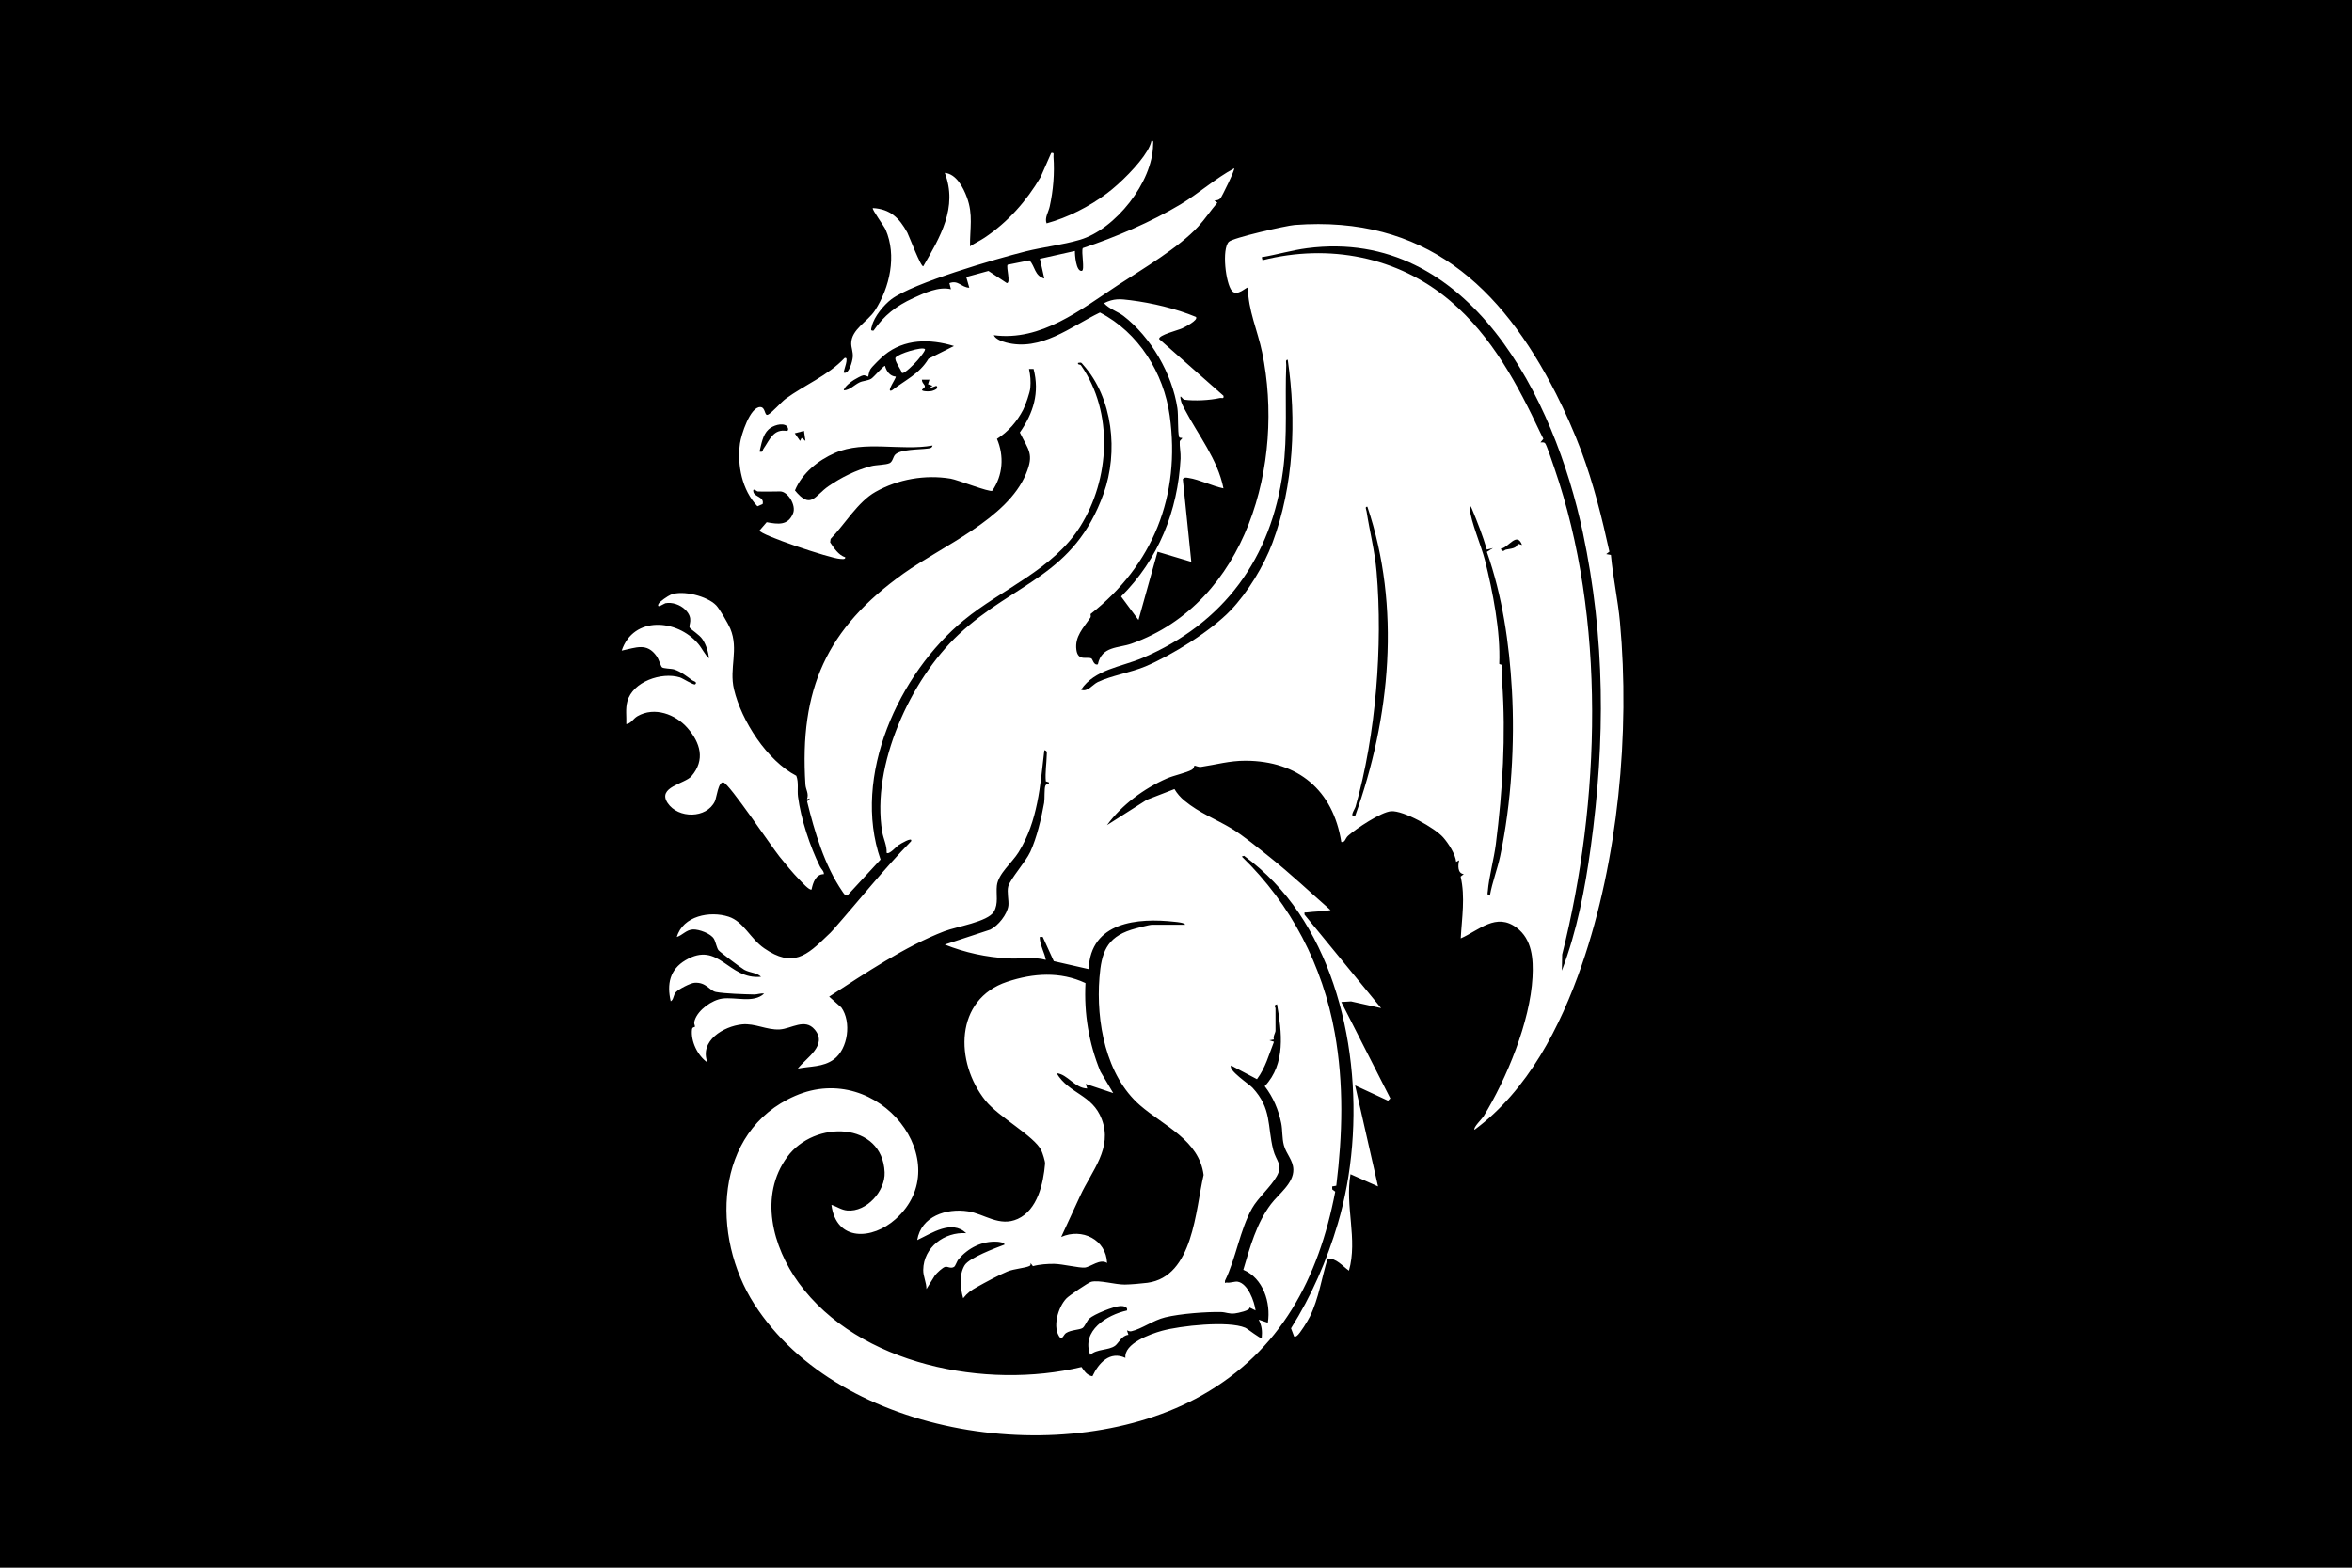 <?xml version="1.0" encoding="UTF-8"?>
<svg id="Layer_1" xmlns="http://www.w3.org/2000/svg" version="1.1" viewBox="0 0 1536 1024">
  <!-- Generator: Adobe Illustrator 29.4.0, SVG Export Plug-In . SVG Version: 2.1.0 Build 152)  -->
  <path d="M1536,0v1024H0V0h1536ZM494.5,321c4.95.25,10.03,0,15,0s10.63,9.02,8.41,14.38c-3.35,8.09-9.9,7.05-17.23,5.72l-4.66,5.4c-.04,2.87,46.59,18.33,52.45,18.54,1.11.04,3.79.63,3.52-1.03-4.37-1.41-7.43-6.04-9.85-9.76l.31-2.23c9.18-9.45,17.76-24.24,29.33-30.74,14.74-8.28,32.31-11.37,49.05-8.62,4.45.73,25.43,9.02,27.18,7.91,6.98-10.1,7.86-22.67,3.07-33.92,7.27-4.55,13.12-11.32,17.09-18.97,1.53-2.94,4.45-11.32,4.69-14.31.36-4.42.07-8.08-.86-12.36h2.99c4.01,15.46-.06,28.67-8.97,41.49,5.72,11.66,9.42,13.99,4.01,27.04-12.24,29.49-54.85,47.16-79.94,65.06-50.38,35.95-68.09,75.53-64.1,137.91.21,3.3,2.41,5.87,1.02,9.51l2-.5-1.93,1.91c4.86,19.84,11.38,41.94,23.08,58.92.71,1.02,1.69,2.86,3.2,2.59l21.69-23.48c-18.9-54.42,11.95-121.56,54.47-156.42,24.92-20.44,58.14-32.91,75.89-61.11,19.47-30.92,21.94-74.52.59-105.21-.67-.96-2.35-.18-2-1.69,2.46-.4,2.1-.14,3.32,1.22,19.58,21.74,23.06,57.16,13.44,84.03-19.44,54.32-57.92,57.71-94.77,92.23-31.38,29.39-57.11,85.48-49.85,128.87.77,4.62,3.13,8.83,2.87,13.65,1.54,1.53,6.52-4.2,7.73-4.99,1.01-.66,9.5-5.86,8.25-2.54-18.07,18.5-33.95,38.62-51.06,58.02-1.82,2.06-1.34,1.42-3.43,3.46-13.69,13.32-22.75,21.33-41.41,8.46-9.24-6.37-13.36-17.46-23.31-20.69-12.14-3.94-29.8-.53-33.78,13.27,3.79-1.18,6.14-4.73,10.58-4.92,3.85-.16,11.71,2.65,13.7,6.2,1.19,2.13,1.79,6.03,3,7.45,1,1.18,14.94,11.73,16.78,12.71,3.95,2.11,8.02,1.74,10.94,4.55-21.58,2.15-27.38-23.74-49.32-10.81-10.3,6.07-12.23,15.6-9.67,26.81,2.08-1.08,1.52-3.9,3.46-6.02,1.77-1.92,9.4-5.85,12.04-6.04,7.74-.56,9.85,5.22,14.04,6.01,5.83,1.11,18.62,1.48,24.95,1.62,2.01.05,4.33-.96,6.5-.57-6.83,6.45-18.66,2.1-27.25,3.25-6.83.92-15.81,7.36-18.03,14.04-.86,2.6.19,3.19.11,4.23-.05.64-1.7.02-1.92,1.9-.91,7.7,3.76,17.29,10.09,21.57-5.43-14.19,10.63-23.68,22.61-24.89,8.42-.85,16.11,3.79,24.55,3.31,7.59-.43,16.48-7.53,22.87.06,8.7,10.33-5.54,18.44-11.02,25.51,8.06-1.63,16.49-.87,23.49-5.99,9.39-6.87,11.65-24.57,4.94-33.93l-7.95-7.07c23.02-14.93,49.59-32.89,75.27-42.74,7.88-3.02,28.27-6.1,32.27-12.73,3.17-5.26,1.36-11.48,1.98-17.02.88-7.88,9.9-14.93,14.17-21.83,12.66-20.44,14.13-43.39,16.84-66.67,2.06.52,1.6,1.47,1.57,2.98-.12,5.7-1.13,11.61-.61,17.38l2.01.66c.38,1.57-1.55.45-2.31,2.22-.8,1.87-.34,8.54-.8,11.14-1.76,9.91-4.82,22.87-9.02,31.98-3.05,6.61-13.07,17.67-14.43,22.65-.95,3.46.5,9.43.1,12.53-.73,5.72-6.67,13.15-11.83,15.66l-29.7,9.78c13.5,5.33,26.92,8.21,41.45,9.05,8.05.47,16.84-1.22,24.53.96-.84-4.79-3.36-8.51-3.92-13.59-.22-1.97.17-1.44,1.91-1.4l7.21,15.81,22.8,5.19c1.13-30.92,31.98-33.67,56.39-30.88,1.42.16,6.1.52,6.62,1.88h-21.5c-2.01,0-11.19,2.48-13.72,3.28-16.25,5.2-19.48,15.07-20.77,31.23-2.28,28.72,4.13,64.01,26.51,83.46,15.44,13.42,38.55,22.69,41.5,45.48-5.36,22.76-6.66,66.35-36.64,70.44-3.53.48-11.33,1.14-14.86,1.16-6.42.04-16.37-3.08-21.82-1.84-1.97.45-14.46,9.04-16.2,10.8-5.53,5.62-9.65,19.49-4,25.98,1.67.38,2.15-2.3,3.76-3.32,3.34-2.11,8.5-1.92,10.69-3.22,1.41-.83,2.94-4.88,4.35-6.15,3.26-2.95,15.9-7.97,20.3-8.24,1.72-.11,5.21.43,4.39,2.92-12.94,2.84-30.06,13.15-23.99,29,4.31-4.01,11.96-2.83,16.25-5.97,2.24-1.64,4.31-6.8,8.69-7.11l-.95-2.92c1.1.33,1.68.84,2.97.55,6.67-1.52,14.17-7.18,21.99-9.08,9.84-2.4,27.05-3.68,36.52-3.45,3.03.07,5.2,1.36,8.92.91,1.9-.23,10.37-1.92,9.6-3.92l3.98,1.98c-.79-5.98-5.05-17.65-11.7-18.8-1.8-.31-4.91.93-7.04.59-.89-.14-1.55,1.08-1.23-1.25,7.15-14.58,9.75-33.2,17.69-47.28,3.75-6.66,12.33-14.17,16.11-20.93,4.32-7.73-.42-9.7-2.32-17.31-3.96-15.82-.83-26.79-13.5-40.5-2.08-2.25-16.27-11.59-13.98-14.51l16.88,8.92c5.55-7.44,7.75-15.93,11.1-24.43l-2.98-.98,2.96-.52c-.78-1.86,1.03-4.59,1.03-5.49v-15c0-.58-1.8-1.75.99-2.5,3.15,18.23,5.78,38.9-8.03,53.5,5.54,7.2,8.97,15.35,10.79,24.25.89,4.37.46,9.62,1.71,14.29,1.56,5.83,6.05,9.71,6.2,15.89.22,9.06-9.65,16-14.63,22.6-9.5,12.59-13.62,27.96-18.06,42.9,13.02,5.46,18.06,21.43,16.03,34.56l-5.98-2c2.07,4.12,2.42,7.33,1.98,11.99-.7.81-9.24-6.08-10.77-6.72-11.17-4.72-42.44-1.29-54.44,2.02-7.48,2.07-24.92,8.31-23.8,17.7-10.16-4.76-17.53,3.35-21.55,11.99-3.56-.53-5.3-3.42-7.13-6.05-62.14,14.89-145.52-1.1-184.73-55.02-17.07-23.48-26.02-56.9-7.42-82.24,17.82-24.28,62.17-22.96,63.57,10.09.52,12.24-11.82,26.07-24.4,24.94-3.92-.35-6.8-2.61-10.34-3.69,3.15,24.29,26.77,22.85,41.89,9.33,41.15-36.8-10.79-104.31-65.57-80.51-53.36,23.19-54.92,92.08-26.69,136.04,56.43,87.89,204.78,108.96,292.29,59.55,51.42-29.03,76.24-76.31,87.1-133.04l-1.94-1.44-.08-1.94,2.7-.49c4.08-33.43,4.98-66.31-.98-99.74-7.87-44.1-28.58-84.12-60.73-115.27l1.48-.48c14.18,10.5,25.87,22.68,35.74,37.27,37.82,55.89,44.41,139.12,25.49,202.93-7.15,24.11-17.15,47.17-30.56,68.43l1.8,4.76c.26,1.23,1.34.65,2.07.13,2-1.41,7.18-9.95,8.45-12.55,5.82-11.84,7.7-25.43,11.58-37.94,5.85-.15,9.6,4.91,13.92,7.95,5.84-20.57-2.7-42.23,1.02-63l17.98,7.99-14.98-66,21.51,9.99,1.5-1.49-32.03-62.98,6.39-.39,19.61,4.38-49.98-61.02c-.27-2.05.09-1.29,1.47-1.47,5.06-.66,10.48-.6,15.51-1.5-13.05-11.48-25.91-23.63-39.52-34.48-7.11-5.66-17.66-14.34-25.15-18.85-10.4-6.26-20.79-9.94-30.79-18.21-2.57-2.12-4.78-4.66-6.49-7.53l-18.08,7.01-25.96,16.53c9.59-13.18,24.14-23.93,39.03-30.46,4.61-2.02,12.82-3.7,16.32-5.71,1.45-.83,1.5-2.48,1.78-2.68.2-.14,2.63,1.06,4.22.82,9.88-1.46,18.63-4.05,29.12-4.02,34.38.11,57.16,19.26,62.53,53.05,2.53.52,2.47-2.28,4.44-4.05,5.13-4.6,21.57-15.55,28.07-16.02,8.12-.58,28.57,10.9,34,17.05,3.42,3.88,8.03,10.96,8.5,16.02l1.99-1.02c-.85,3.13-1.19,8.56,3,9.02l-2.07,1.61c3.11,13.37.8,26.84.08,40.37,12.04-5.34,23.07-17.04,36.49-6.99,10.11,7.58,11.02,20.41,10.38,32.43-1.56,29.06-16.86,66.14-32.03,90.9-.86,1.4-6.99,7.41-5.83,8.66,34.85-25.75,56.08-67.21,70.01-107.48,23.72-68.59,31.61-151.85,24.97-224.01-1.35-14.71-4.58-29.25-5.92-43.96l-3.06-.56,2.08-1.59c-4.87-22.22-10.37-44.33-18.33-65.65-4.7-12.59-10.94-26.55-16.47-37.41-36-70.72-86.08-116.72-170.76-110.33-5.47.41-40.45,8.37-43,11-4.69,4.81-2.06,27.17,1.99,31.99,3.53,4.2,9.71-2.91,10.5-2,.07,14.59,6.37,28.11,9.28,42.19,14.92,72.29-9.89,163.46-85.3,190.3-8.56,3.05-19.51,1.5-21.98,13.51-2.72.87-3.4-3.35-4.18-3.79-2.67-1.5-8.81,2.07-9.85-5.66-1.18-8.74,4.62-14.41,9.13-21.04.57-.84-.02-2.24.12-2.36,40.67-31.95,58.97-77.1,51.69-129.54-3.88-27.91-20.28-54.38-45.56-67.42-19.24,9.27-38.63,25.7-61.55,19.53-2.57-.69-6.63-2.15-7.77-4.71,30.9,4.09,56.62-16.65,80.91-32.6,16.22-10.64,39.95-24.59,52.6-38.4,4.47-4.87,8.14-10.53,12.48-15.52l-1.99-1.48c1.57,0,2.92-.23,4.06-1.45.85-.91,9.62-18.74,8.93-19.56-12.31,6.59-23.13,16.41-34.97,23.52-19.13,11.48-42.77,21.6-63.9,28.6-1.16,2.27,1.49,14.52-.64,14.88-3.81.64-4.59-10.76-4.49-13l-22.88,5.11,2.88,12.89c-6.4-1.82-5.94-7.78-9.64-11.89l-14.35,2.89c-.98,1.9,2.23,12.02-.49,11.98l-11.99-7.94-14.51,3.97,2,6.99c-5.29-.19-7.08-5.21-13-2.99l1,3.98c-8.08-1.94-17.21,2.41-24.68,5.83-11.09,5.09-18.86,11.14-25.84,21.17-2.57.39-1.37-1.67-1.05-3.06,1.4-5.99,7.8-13.73,12.63-17.37,14.22-10.71,68.57-26.47,87.72-31.28,11.57-2.9,24.03-4.21,35.42-7.58,23.15-6.84,47.61-37.63,47.83-62.19,0-1.12.55-2.79-1.03-2.52-.5,2.34-1.64,4.62-2.84,6.66-5.31,9-17.76,21.33-26.28,27.72-11.52,8.65-25.53,15.79-39.41,19.59-1.42-3.55,1.21-7.25,2.03-10.97,2.33-10.55,3.26-21.7,2.48-32.53-.11-1.49.77-2.89-1.49-2.48l-6.91,15.73c-9.31,15.8-21.36,29.43-36.69,39.67-3.02,2.01-6.4,3.56-9.42,5.58-.12-11.66,2.16-20.59-2.02-31.97-2.36-6.41-6.92-15.31-14.47-16.02,8.7,22.55-3.1,42.07-14.02,60.99-1.48,1.01-9.37-20-10.47-22.02-5.19-9.48-11.13-15.37-22.51-15.98-.65.98,7.36,11.75,8.38,14.11,7.35,16.96,2.76,37.69-6.98,52.8-4.62,7.17-15.54,12.37-15.49,21.59.02,3.01,1.27,5.29,1,8.86-.2,2.61-2.49,11.55-5.89,10.14-.33-.97,4-10.97.49-9.5-10.85,11.49-26.17,17.58-38.43,26.58-2.76,2.03-9.25,9.43-11.6,10.4s-1.42-4.91-4.95-5c-6.71-.17-12.55,18.35-13.28,23.76-1.92,14.24,1.35,30.53,11.38,41.06l3.41-1.46c1.24-4.8-5.24-4.56-6.03-7.88-.73-3.09,2.2-.49,2.48-.48ZM781,207.01c-13.07-5.44-28.52-9.09-42.62-10.89-7.08-.9-10.87-1.25-17.38,1.89,3.14,3.69,9,5.52,12.67,8.33,17.91,13.75,31.87,37.93,35.23,60.25.72,4.79.09,15.12,1.09,18.75.25.93,1.93.59,1.99.68.38.57-1.47,1.42-1.54,2.42-.22,2.94.75,7.41.55,11.12-1.79,34.26-14.51,65.82-38.84,90.08l11.35,15.35,12.46-44.58,22.03,6.58-5.54-54.01c1.11-1.43,2.31-1.01,3.8-.79,6.86,1.01,15.65,5.38,22.74,6.8-3.79-19.03-16.38-34.57-25.16-51.33-1.33-2.55-2.34-4.19-2.86-7.16-.61-3.52,1.38.42,2.46.57,6.67.91,16.59.4,23.1-1.06,1.38-.31,2.9.87,2.46-1.51l-41.98-37.04c-.58-2.59,12.39-5.76,14.98-6.98,1.46-.68,10.9-5.39,9-7.49ZM467.65,395.34c-5.64-5.89-21.91-10.15-29.64-6.85-1.79.77-7.35,4.45-8,6.02-1.39,3.35,3.71-.33,4.52-.49,4.44-.87,9.63.96,12.86,4.09,6.06,5.88,2,10.18,3.05,11.88.82,1.33,6.31,4.49,8.39,7.68,2.29,3.5,3.81,8.15,4.16,12.33-2.84-2.59-4.48-6.47-7.02-9.47-13.74-16.22-42.29-18.38-49.97,4.46,9.34-1.9,16.45-5.47,22.84,3.67,1.53,2.19,2.55,6.19,3.4,7.15s6.17.88,7.97,1.45c4.34,1.37,8.27,4.47,11.9,7.16.51.38,3.65,1.07,1.89,2.57-.91.77-8.14-3.95-9.98-4.51-12-3.7-30.88,2.76-34.34,15.69-1.31,4.88-.46,9.88-.67,14.82,3.19-.41,4.47-3.57,7.3-5.19,11.06-6.36,24.8-1.31,32.67,7.73,8.32,9.55,11.8,20.79,2.56,31.5-4.3,4.98-22.51,7.04-15.54,17.48,6.91,10.33,25.46,10.25,30.87-1.14,1.1-2.32,2.23-13.07,5.57-12.32,3.82.85,31.29,41.83,36.59,48.43,3.89,4.84,8.62,10.65,12.93,15.04,1.25,1.27,6.74,7.42,8.04,6.48.88-4.34,2.72-10.06,8.01-10.01.18-1.93-1.6-3.1-2.53-4.96-6.48-13-12.51-31.25-14.34-45.66-.57-4.51.57-9.2-1.12-13.63-19.07-9.9-35.84-35.87-40.71-56.54-3.26-13.84,3.29-25.94-2.4-39.59-1.32-3.17-7-12.92-9.24-15.26ZM708.86,642.14c-16.55-7.74-34.13-6.48-51.09-.86-34.43,11.4-34.35,52.51-14.19,77.64,8.6,10.72,32.04,23.24,36.47,32.53.76,1.59,2.57,7.09,2.44,8.67-1.09,12.85-4.9,30.16-17.82,36.06-11.96,5.45-21.71-3.26-32.41-4.93-14.18-2.22-30.69,3.18-33.26,18.75,9.52-4.45,22.45-13.51,31.99-4.49-14.2-.93-27.88,9.18-28.07,24-.06,4.31,2.14,8.2,2.09,12.49l5.56-8.93c1.22-1.54,5.16-5.4,6.91-5.61,1.56-.19,3.48,1.35,5.55.08,1.01-.62,1.8-3.66,2.98-5.04,6.29-7.35,15.42-12.04,25.37-11.39.91.06,4.75.45,4.62,1.88-5.92,2.23-22.99,8.56-26.02,13.48-3.76,6.11-2.84,15-.96,21.53,2.87-3.63,5.15-5.14,9.11-7.37,5.1-2.87,14.7-8.04,19.87-10.13,4.4-1.77,11.39-2.18,14.28-3.54.85-.4.85-1.17.74-1.95l1.54,2.05c4.13-1.17,9.7-1.57,13.95-1.5,5.5.1,16.28,2.77,19.96,2.41s10.04-6.03,14.53-2.97c-.59-15.31-16.36-23.07-29.98-17l12.47-27.02c7.61-16.44,21.26-30.91,14.01-49.96-6.21-16.31-21.27-16.32-29.48-30.01,7.13.61,11.91,9.87,20,9.98l-1-2.98,17.99,5.99-8.38-14.11c-7.56-18.35-10.77-37.88-9.75-57.75Z"/>
  <g>
    <path d="M609,291.01c-.4,1.88-1.97,1.81-3.47,2.02-5.13.7-17.59.37-20.99,4.01-1.27,1.37-1.58,4.51-3.54,5.46-2.45,1.19-8.76,1.12-12.03,1.97-10.06,2.63-19.36,7.26-27.9,13.1-8.94,6.11-11.48,15.6-21.92,2.78,4.64-11.31,15.2-19.73,26.19-24.51,19.21-8.35,43.18-1.14,63.66-4.83Z"/>
    <path d="M622.99,226.01l-16.64,8.34c-5.92,9.92-15.18,13.89-23.87,20.64-4.34,1.89,3.05-8.28,2.51-8.98-3.81-.26-6.13-3.53-7.01-7.01-.71-.48-7.51,7.55-9.06,8.43-2.39,1.35-5.29,1.25-7.63,2.37-3.6,1.74-6.15,5-10.29,5.2.36-2.37,4.82-5.7,6.66-6.83,1.28-.79,4.87-2.8,6.08-2.99,1.34-.2,3.13.95,3.25.84.19-.18.35-3.13,1.55-4.98s7-7.46,8.94-9.06c13.08-10.76,29.89-10.75,45.52-5.97ZM604,228.01c-1.98-1.69-17.11,2.98-19.08,5.48-1.32,1.67,3.54,7.85,4.06,10.06,1.43,1.18,8.83-6.6,10.05-8.02.76-.88,5.81-6.8,4.97-7.52Z"/>
    <path d="M513.75,278.23c.54.41,1.64,2.65.26,3.28-8.93-1.64-11.26,5.66-15.41,11.61-.84,1.2-.04,2.45-2.59,1.87,1.29-4.91,1.93-10.85,5.95-14.54,2.67-2.45,8.71-4.57,11.8-2.22Z"/>
    <path d="M607,248.01l-.99,2.99,2.99.99-2.99,2.01,5.5-1.99c1.76,1.73-1.09,2.8-2.74,3.33-1.56.51-8.61.48-6.1-1.31,3.26-2.34-.5-2.66-.65-6.02h4.99Z"/>
    <polygon points="525.99 288 523.5 286 522.5 288 519.01 283.02 525.04 281.44 525.99 288"/>
    <g>
      <path d="M1019.99,633.99l.21-10.51c25.01-99.43,28.88-219.42-5.18-318-.93-2.68-4.91-14.69-5.91-15.86-.84-.98-2.03-.6-3.1-.63l1.91-2.36c-.64-1.31-1.33-2.6-1.95-3.91-14.66-31.03-31.33-62.83-58.95-86.24-34.18-28.98-79.34-37.44-122.53-26.5l-.48-1.97c9.89-1.66,19.66-4.59,29.62-5.89,106.26-13.81,161.69,98.72,180.06,185.68,14.62,69.19,14.76,135.55,5.17,205.55-3.76,27.45-8.98,54.71-18.87,80.64Z"/>
      <path d="M803.66,398.66c-12.96,13.57-38.33,29.33-55.66,36.65-9.12,3.86-22.51,6.09-31.02,10.18-3.62,1.74-6.67,6.78-10.98,5.02,8.86-13.3,26.32-14.86,40.22-20.78,53.12-22.66,84.09-65.12,91.68-122.32,3.07-23.17,1.16-45.83,2.1-68.91.05-1.21-.76-3.72.99-3.48,5.72,39.51,4.04,81.9-9.97,119.51-5.64,15.15-16.19,32.46-27.35,44.14Z"/>
      <path d="M971.01,359l3.98-1-3.98,2.49c10.15,28.91,14.6,59.53,16.35,90.06,1.99,34.75-.35,74.22-7.66,108.66-1.85,8.7-5.19,17.02-6.72,25.79-2.08-.54-1.49-1.33-1.37-2.78.78-9.58,4.02-21.07,5.26-30.84,4.43-35.06,6.62-70.62,4.13-105.89-.23-3.27.62-8.08-.02-10.83-.18-.78-1.9-.62-1.88-1.09.86-21.18-4.18-47-9.38-67.8-2.17-8.67-9.41-25.67-9.77-33.25-.1-2.2.24-2.72,1.26-.26,3.65,8.76,7.11,17.63,9.78,26.75Z"/>
      <path d="M884.99,533c-4.08.77-.29-4.14.3-6.21,13.23-46.49,17.84-105.14,13.7-153.28-1.15-13.39-4.48-26.26-6.54-39.47-.16-1.05-1.34-3.27.53-3.03,22.03,65.28,15.01,138-8,201.99Z"/>
      <path d="M993.99,356l-2.89-.89c-.35,3.19-4.53,3.24-7.61,3.9-1.33.29-1.7,2.11-3.49-.51,5.34-.79,10.57-11.53,13.99-2.5Z"/>
    </g>
  </g>
</svg>